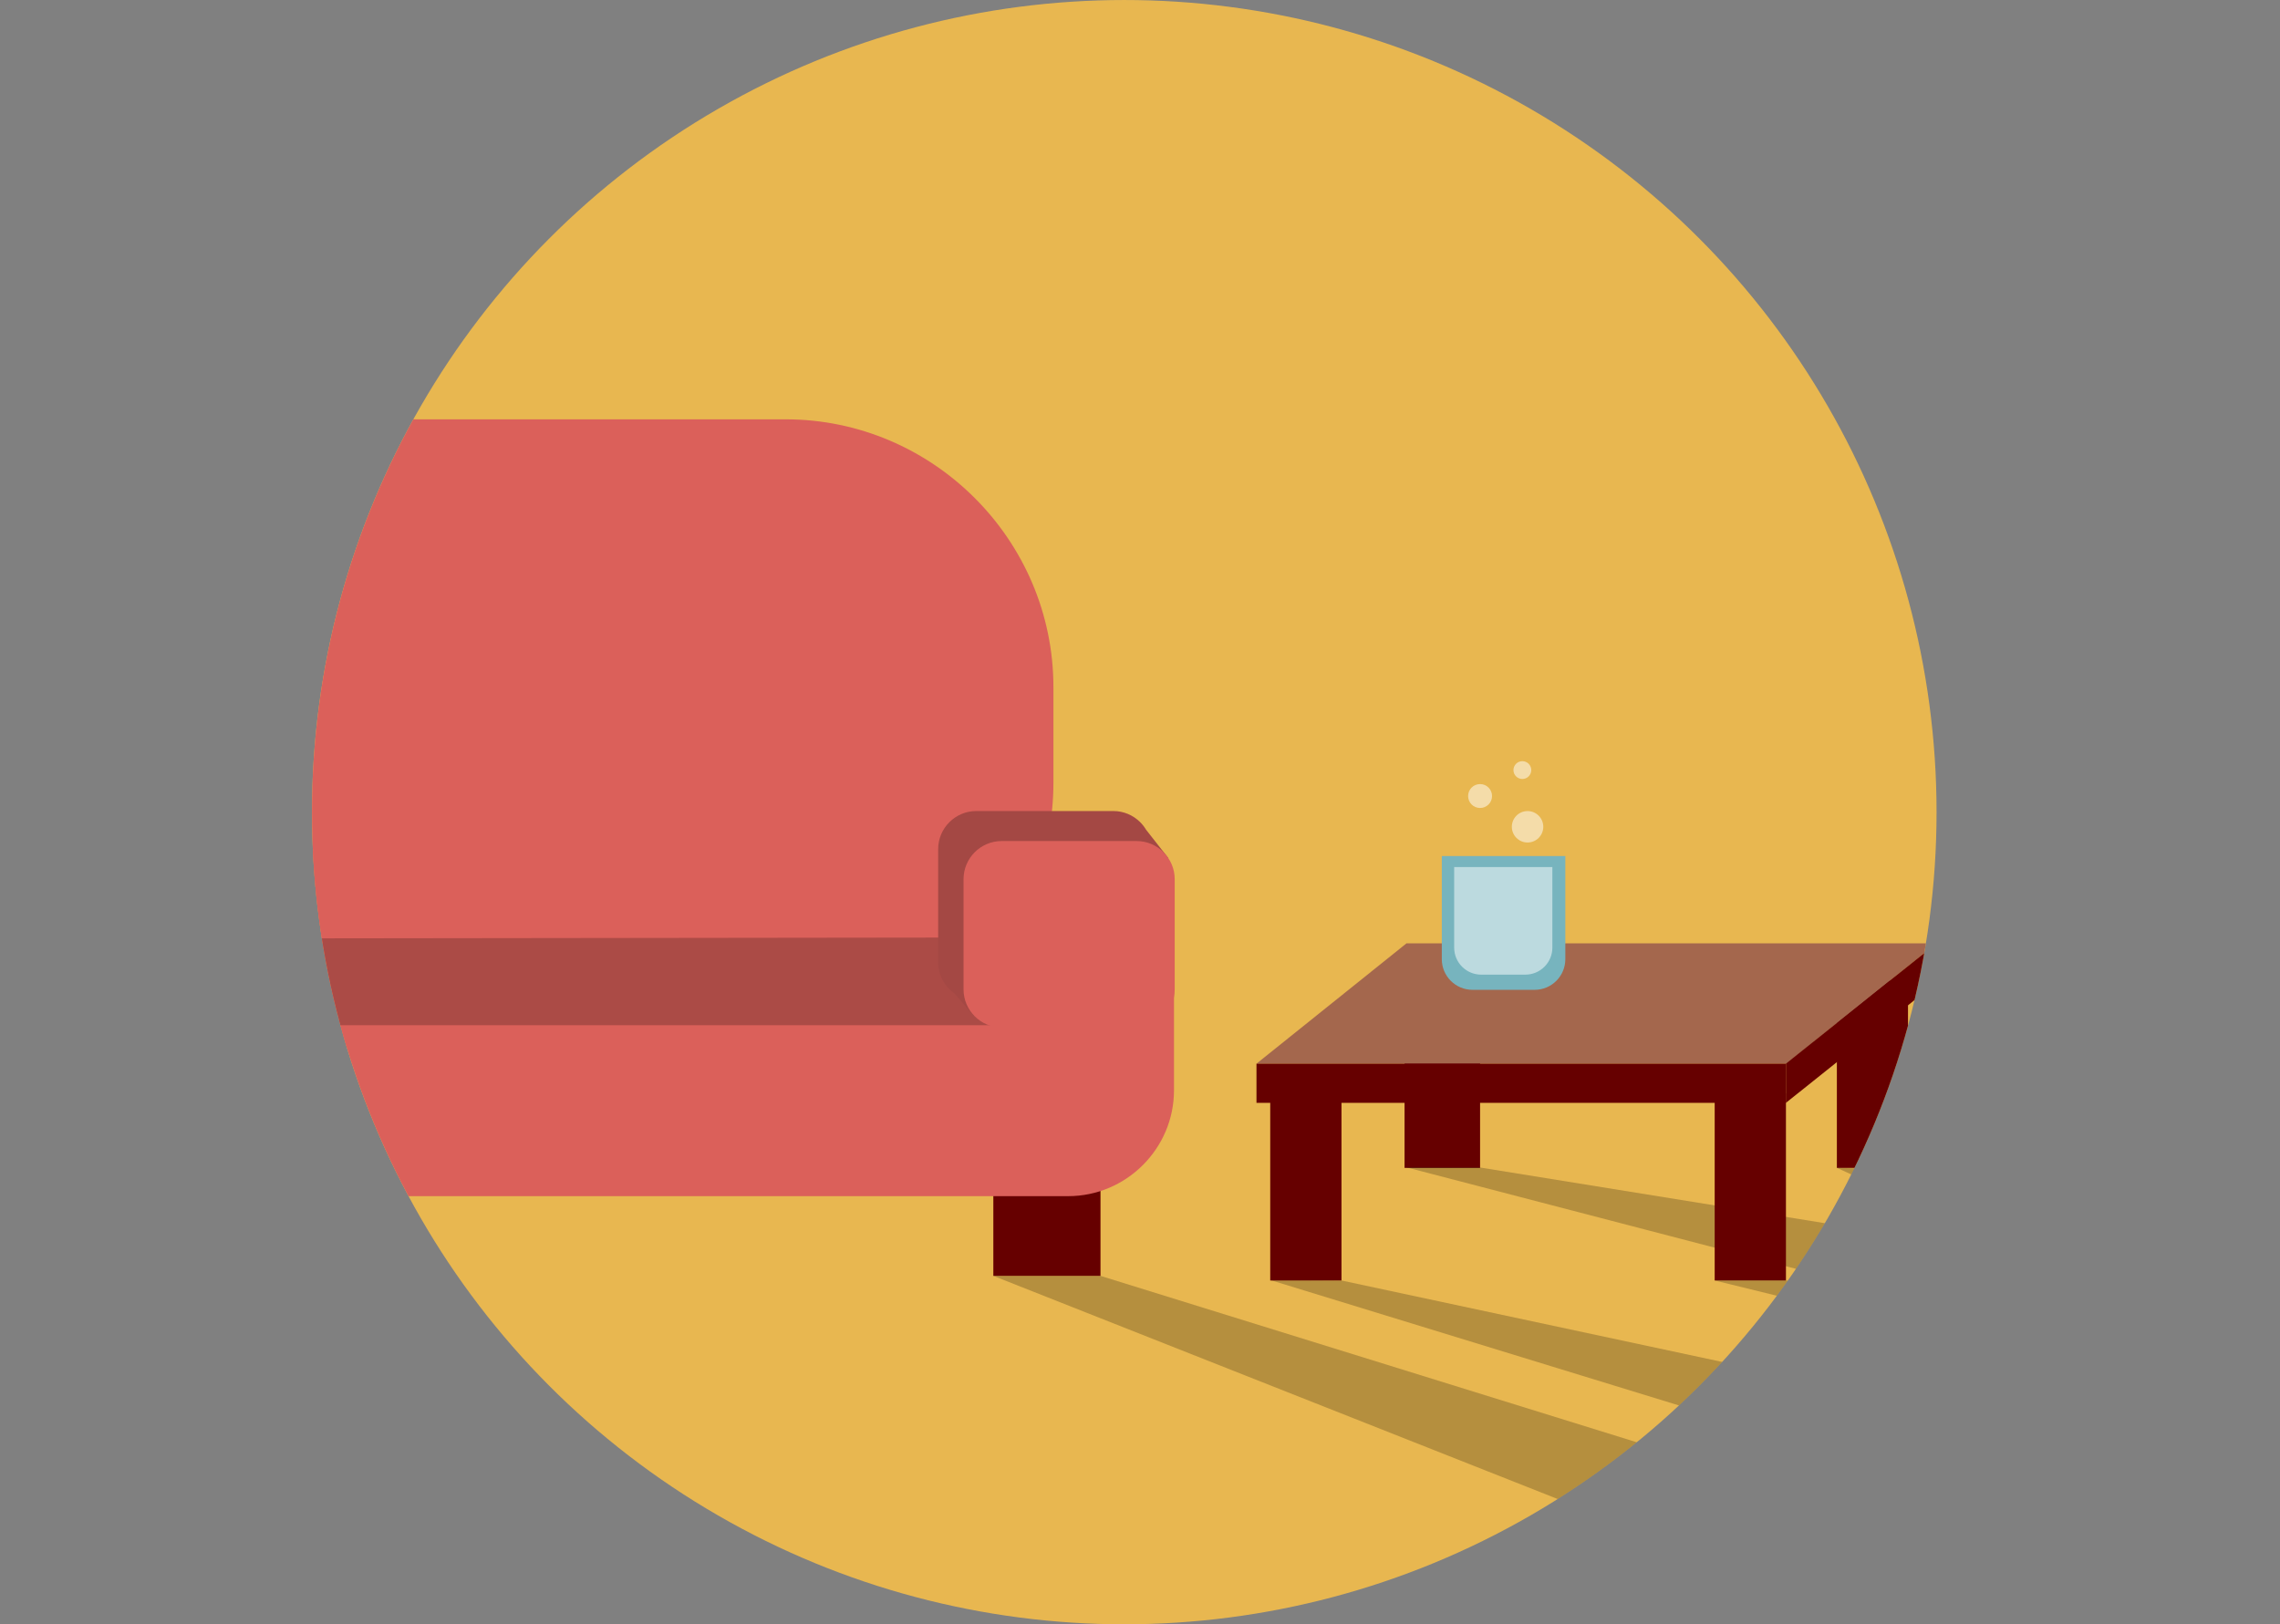 <?xml version="1.0" encoding="iso-8859-1"?>
<!-- Generator: Adobe Illustrator 18.0.0, SVG Export Plug-In . SVG Version: 6.00 Build 0)  -->
<!DOCTYPE svg PUBLIC "-//W3C//DTD SVG 1.1//EN" "http://www.w3.org/Graphics/SVG/1.1/DTD/svg11.dtd">
<svg version="1.1" xmlns="http://www.w3.org/2000/svg" xmlns:xlink="http://www.w3.org/1999/xlink" x="0px" y="0px"
	 viewBox="0 0 718.571 512.009" style="enable-background:new 0 0 718.571 512.009;" xml:space="preserve">
<rect x="0" y="0" width="718.571" height="512.009" fill="#808080" stroke="none"/>
<g id="_x23_sofa">
	<g>
		<defs>
			<circle id="SVGID_1_" cx="354.33" cy="256.005" r="256"/>
		</defs>
		<clipPath id="SVGID_2_">
			<use xlink:href="#SVGID_1_"  style="overflow:visible;"/>
		</clipPath>
		<g style="clip-path:url(#SVGID_2_);">
			<circle style="fill:#E8B750;" cx="354.33" cy="256.005" r="256"/>
		</g>
		<rect x="578.913" y="309.129" style="clip-path:url(#SVGID_2_);fill:#660000;" width="22.417" height="59"/>
		<polygon style="opacity:0.22;clip-path:url(#SVGID_2_);" points="574.571,505.588 313.062,402.174 346.833,402.174 
			639.238,492.921 		"/>
		<polygon style="opacity:0.22;clip-path:url(#SVGID_2_);" points="676.571,488.254 400.395,403.508 422.786,403.629 
			718.571,466.921 		"/>
		<rect x="442.663" y="309.129" style="clip-path:url(#SVGID_2_);fill:#660000;" width="23.802" height="59"/>
		<g style="clip-path:url(#SVGID_2_);">
			<g>
				<rect x="24.395" y="373.874" style="fill:#660000;" width="33.771" height="28.301"/>
				<rect x="313.062" y="373.874" style="fill:#660000;" width="33.771" height="28.301"/>
				<path style="fill:#DB605A;" d="M336.626,377.046H33.374C15.018,377.046,0,362.027,0,343.672v-42.043
					c0-18.355,15.018-33.374,33.374-33.374h303.253c18.355,0,33.374,15.018,33.374,33.374v42.043
					C370,362.027,354.982,377.046,336.626,377.046z"/>
				<path style="fill:#DB605A;" d="M247.562,331.215H122.438C75.997,331.215,38,293.218,38,246.777v-30.165
					c0-46.441,37.997-84.438,84.438-84.438h125.125c46.441,0,84.438,37.997,84.438,84.438v30.165
					C332,293.218,294.003,331.215,247.562,331.215z"/>
			</g>
			<polygon style="opacity:0.22;" points="340.5,323.174 29.5,323.174 50.5,295.841 320.5,295.508 			"/>
			<g>
				<path style="fill:#A44844;" d="M2.045,270.733l6.997-8.918c0.531-0.885,1.166-1.701,1.899-2.421l0.006-0.007l0.001,0.002
					c2.167-2.122,5.126-3.439,8.381-3.439h43.218c6.6,0,12,5.4,12,12v35.688c0,1.97-0.49,3.828-1.34,5.473h0.003l-0.008,0.009
					c-0.89,1.718-2.181,3.193-3.75,4.305l-6.178,7.094l-3.219-4.881H19.328c-6.6,0-12-5.4-12-12v-32.35L2.045,270.733z"/>
				<path style="fill:#DB605A;" d="M12,324.174h42.547c6.6,0,12-5.4,12-12v-34.762c0-6.6-5.4-12-12-12H12c-6.6,0-12,5.4-12,12
					l0,34.762C0,318.774,5.4,324.174,12,324.174z"/>
			</g>
			<g>
				<path style="fill:#A44844;" d="M368.176,270.433l-6.997-8.918c-0.531-0.885-1.166-1.701-1.899-2.421l-0.006-0.007l-0.001,0.002
					c-2.167-2.122-5.126-3.439-8.381-3.439h-43.218c-6.6,0-12,5.4-12,12v35.688c0,1.97,0.49,3.828,1.34,5.473h-0.003l0.008,0.009
					c0.89,1.718,2.181,3.193,3.75,4.305l6.178,7.094l3.219-4.881h40.727c6.6,0,12-5.4,12-12v-32.35L368.176,270.433z"/>
				<path style="fill:#DB605A;" d="M358.221,323.874h-42.547c-6.6,0-12-5.4-12-12v-34.762c0-6.6,5.4-12,12-12h42.547
					c6.6,0,12,5.4,12,12v34.762C370.221,318.474,364.821,323.874,358.221,323.874z"/>
			</g>
		</g>
		<polygon style="clip-path:url(#SVGID_2_);fill:#A4674D;" points="563.036,335.285 395.997,335.285 443.291,297.346 
			610.33,297.346 		"/>
		<rect x="395.997" y="335.285" style="clip-path:url(#SVGID_2_);fill:#660000;" width="166.864" height="12.344"/>
		<polygon style="clip-path:url(#SVGID_2_);fill:#660000;" points="610.33,309.69 562.861,347.629 562.861,335.285 610.33,297.346 
					"/>
		<rect x="400.33" y="344.629" style="clip-path:url(#SVGID_2_);fill:#660000;" width="22.456" height="59"/>
		<polygon style="opacity:0.22;clip-path:url(#SVGID_2_);" points="570.997,401.254 442.759,367.841 466.149,367.962 
			582.323,386.73 		"/>
		<g style="clip-path:url(#SVGID_2_);">
			<path style="fill:#77B4BE;" d="M491.444,269.841h-35.152h-1.89v32.495c0,5.342,4.33,9.672,9.672,9.672h19.588
				c5.342,0,9.672-4.33,9.672-9.672v-32.495H491.444z"/>
		</g>
		<rect x="540.406" y="344.629" style="clip-path:url(#SVGID_2_);fill:#660000;" width="22.456" height="59"/>
		<path style="opacity:0.51;clip-path:url(#SVGID_2_);fill:#FFFFFF;" d="M458.302,298.706c0,4.703,3.812,8.515,8.515,8.515h13.917
			c4.703,0,8.515-3.812,8.515-8.515v-25.393h-30.947V298.706z"/>
		<circle style="opacity:0.51;clip-path:url(#SVGID_2_);fill:#FFFFFF;" cx="481.429" cy="260.616" r="4.956"/>
		<circle style="opacity:0.51;clip-path:url(#SVGID_2_);fill:#FFFFFF;" cx="466.466" cy="250.921" r="3.771"/>
		<circle style="opacity:0.51;clip-path:url(#SVGID_2_);fill:#FFFFFF;" cx="479.791" cy="242.741" r="2.808"/>
		<polygon style="opacity:0.22;clip-path:url(#SVGID_2_);" points="540.406,403.629 593.238,416.588 600.571,406.254 
			562.861,403.629 		"/>
		<polygon style="opacity:0.22;clip-path:url(#SVGID_2_);" points="578.913,368.129 597.571,376.588 613.238,368.921 		"/>
	</g>
</g>
<g id="Livello_1">
</g>
</svg>

